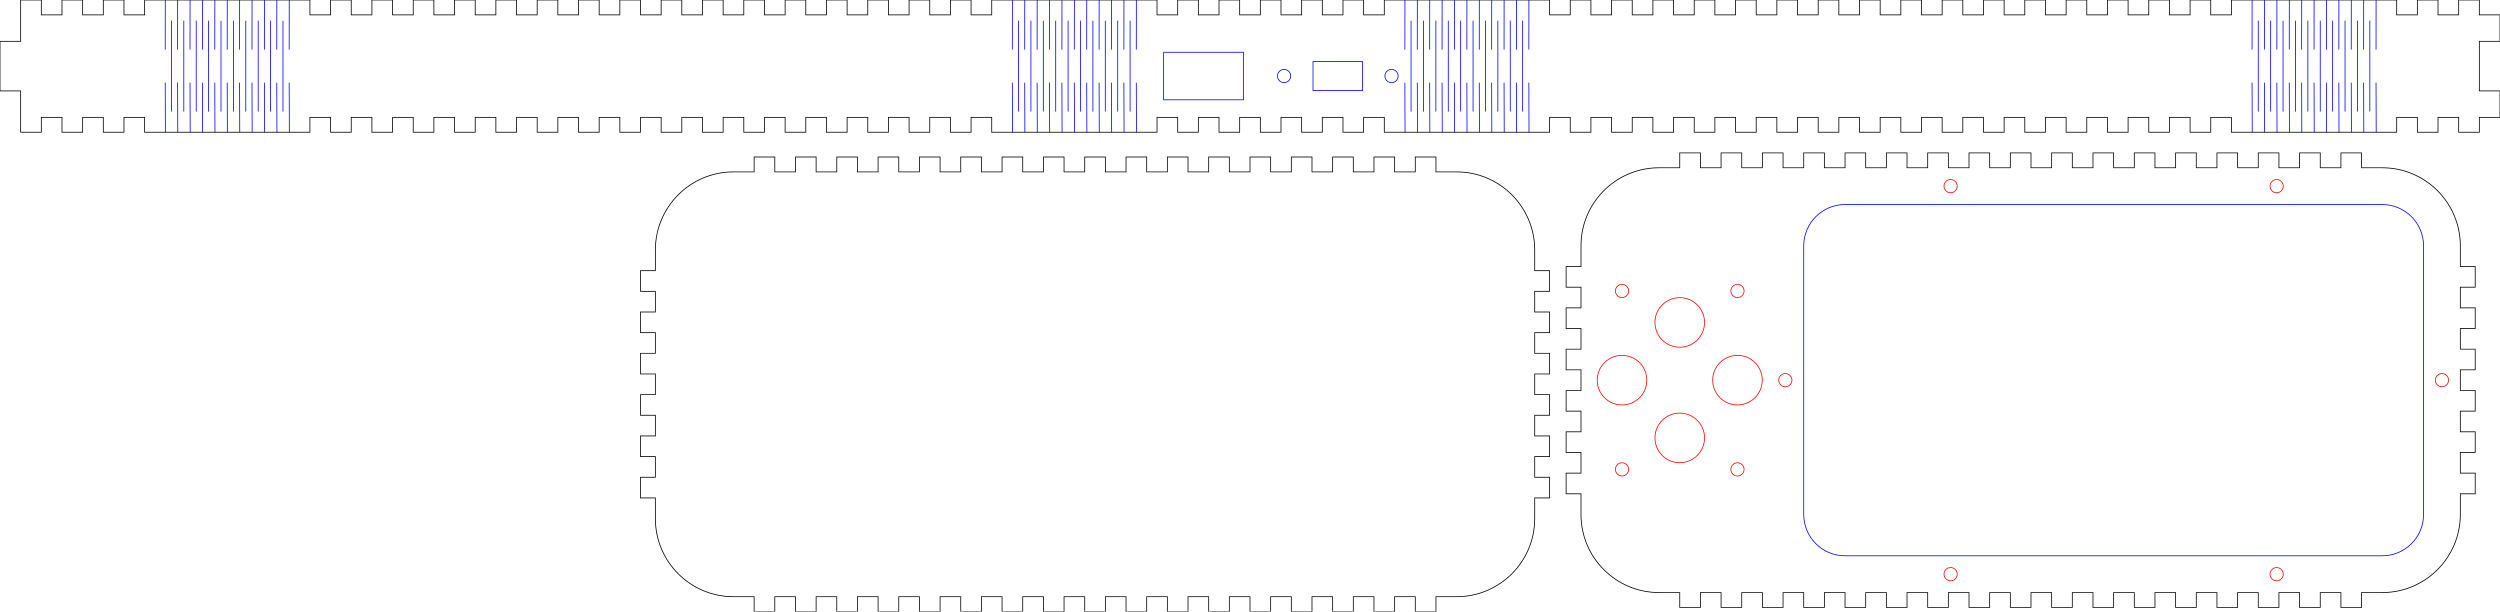 <?xml version="1.0" encoding="UTF-8"?>
<svg xmlns="http://www.w3.org/2000/svg" xmlns:xlink="http://www.w3.org/1999/xlink" width="605.000mm" height="148.000mm" viewBox="-605 -0 605 148">
    <circle transform="matrix(1,0,0,-1,-268.25,18.4)" style="stroke:#0000ff;stroke-width:0.05mm;fill:none" r="1.6" cx="0" cy="0"/>
    <circle transform="matrix(1,0,0,-1,-294.25,18.4)" style="stroke:#0000ff;stroke-width:0.05mm;fill:none" r="1.6" cx="0" cy="0"/>
    <path transform="matrix(0,-1,-1,-0,-319.911,372.435)" style="stroke:#000000;stroke-width:0.05mm;fill:none" d="M246.935,126.489C236.496,126.489,228.035,118.027,228.035,107.589L228.035,102.589L224.435,102.589L224.435,97.589L228.035,97.589L228.035,92.589L224.435,92.589L224.435,87.589L228.035,87.589L228.035,82.589L224.435,82.589L224.435,77.589L228.035,77.589L228.035,72.589L224.435,72.589L224.435,67.589L228.035,67.589L228.035,62.589L224.435,62.589L224.435,57.589L228.035,57.589L228.035,52.589L224.435,52.589L224.435,47.589L228.035,47.589L228.035,42.589L224.435,42.589L224.435,37.589L228.035,37.589L228.035,32.589L224.435,32.589L224.435,27.589L228.035,27.589L228.035,22.589L224.435,22.589L224.435,17.589L228.035,17.589L228.035,12.589L224.435,12.589L224.435,7.589L228.035,7.589L228.035,2.589L224.435,2.589L224.435,-2.411L228.035,-2.411L228.035,-7.411L224.435,-7.411L224.435,-12.411L228.035,-12.411L228.035,-17.411L224.435,-17.411L224.435,-22.411L228.035,-22.411L228.035,-27.411L224.435,-27.411L224.435,-32.411L228.035,-32.411L228.035,-37.411L224.435,-37.411L224.435,-42.411L228.035,-42.411L228.035,-47.411L224.435,-47.411L224.435,-52.411L228.035,-52.411L228.035,-57.411L224.435,-57.411L224.435,-62.411L228.035,-62.411L228.035,-67.411C228.035,-77.849,236.496,-86.311,246.935,-86.311L251.935,-86.311L251.935,-89.911L256.935,-89.911L256.935,-86.311L261.935,-86.311L261.935,-89.911L266.935,-89.911L266.935,-86.311L271.935,-86.311L271.935,-89.911L276.935,-89.911L276.935,-86.311L281.935,-86.311L281.935,-89.911L286.935,-89.911L286.935,-86.311L291.935,-86.311L291.935,-89.911L296.935,-89.911L296.935,-86.311L301.935,-86.311L301.935,-89.911L306.935,-89.911L306.935,-86.311L311.935,-86.311C322.373,-86.311,330.835,-77.849,330.835,-67.411L330.835,-62.411L334.435,-62.411L334.435,-57.411L330.835,-57.411L330.835,-52.411L334.435,-52.411L334.435,-47.411L330.835,-47.411L330.835,-42.411L334.435,-42.411L334.435,-37.411L330.835,-37.411L330.835,-32.411L334.435,-32.411L334.435,-27.411L330.835,-27.411L330.835,-22.411L334.435,-22.411L334.435,-17.411L330.835,-17.411L330.835,-12.411L334.435,-12.411L334.435,-7.411L330.835,-7.411L330.835,-2.411L334.435,-2.411L334.435,2.589L330.835,2.589L330.835,7.589L334.435,7.589L334.435,12.589L330.835,12.589L330.835,17.589L334.435,17.589L334.435,22.589L330.835,22.589L330.835,27.589L334.435,27.589L334.435,32.589L330.835,32.589L330.835,37.589L334.435,37.589L334.435,42.589L330.835,42.589L330.835,47.589L334.435,47.589L334.435,52.589L330.835,52.589L330.835,57.589L334.435,57.589L334.435,62.589L330.835,62.589L330.835,67.589L334.435,67.589L334.435,72.589L330.835,72.589L330.835,77.589L334.435,77.589L334.435,82.589L330.835,82.589L330.835,87.589L334.435,87.589L334.435,92.589L330.835,92.589L330.835,97.589L334.435,97.589L334.435,102.589L330.835,102.589L330.835,107.589C330.835,118.027,322.373,126.489,311.935,126.489L306.935,126.489L306.935,130.089L301.935,130.089L301.935,126.489L296.935,126.489L296.935,130.089L291.935,130.089L291.935,126.489L286.935,126.489L286.935,130.089L281.935,130.089L281.935,126.489L276.935,126.489L276.935,130.089L271.935,130.089L271.935,126.489L266.935,126.489L266.935,130.089L261.935,130.089L261.935,126.489L256.935,126.489L256.935,130.089L251.935,130.089L251.935,126.489L246.935,126.489z"/>
    <path transform="matrix(1,0,0,-1,-635.241,196.487)" style="stroke:#0000ff;stroke-width:0.05mm;fill:none" d="M331.141,172.337L311.841,172.337L311.841,183.837L331.141,183.837L331.141,172.337z"/>
    <path transform="matrix(1,0,0,-1,-635.241,196.487)" style="stroke:#000000;stroke-width:0.05mm;fill:none" d="M570.241,196.487L570.241,192.887L565.241,192.887L565.241,196.487L560.241,196.487L560.241,192.887L555.241,192.887L555.241,196.487L550.241,196.487L550.241,192.887L545.241,192.887L545.241,196.487L540.241,196.487L540.241,192.887L535.241,192.887L535.241,196.487L530.241,196.487L530.241,192.887L525.241,192.887L525.241,196.487L520.241,196.487L520.241,192.887L515.241,192.887L515.241,196.487L510.241,196.487L510.241,192.887L505.241,192.887L505.241,196.487L500.241,196.487L500.241,192.887L495.241,192.887L495.241,196.487L490.241,196.487L490.241,192.887L485.241,192.887L485.241,196.487L480.241,196.487L480.241,192.887L475.241,192.887L475.241,196.487L470.241,196.487L470.241,192.887L465.241,192.887L465.241,196.487L460.241,196.487L460.241,192.887L455.241,192.887L455.241,196.487L450.241,196.487L450.241,192.887L445.241,192.887L445.241,196.487L440.241,196.487L440.241,192.887L435.241,192.887L435.241,196.487L430.241,196.487L430.241,192.887L425.241,192.887L425.241,196.487L420.241,196.487L420.241,192.887L415.241,192.887L415.241,196.487L410.241,196.487L410.241,192.887L405.241,192.887L405.241,196.487L365.241,196.487L365.241,192.887L360.241,192.887L360.241,196.487L355.241,196.487L355.241,192.887L350.241,192.887L350.241,196.487L345.241,196.487L345.241,192.887L340.241,192.887L340.241,196.487L335.241,196.487L335.241,192.887L330.241,192.887L330.241,196.487L325.241,196.487L325.241,192.887L320.241,192.887L320.241,196.487L315.241,196.487L315.241,192.887L310.241,192.887L310.241,196.487L270.241,196.487L270.241,192.887L265.241,192.887L265.241,196.487L260.241,196.487L260.241,192.887L255.241,192.887L255.241,196.487L250.241,196.487L250.241,192.887L245.241,192.887L245.241,196.487L240.241,196.487L240.241,192.887L235.241,192.887L235.241,196.487L230.241,196.487L230.241,192.887L225.241,192.887L225.241,196.487L220.241,196.487L220.241,192.887L215.241,192.887L215.241,196.487L210.241,196.487L210.241,192.887L205.241,192.887L205.241,196.487L200.241,196.487L200.241,192.887L195.241,192.887L195.241,196.487L190.241,196.487L190.241,192.887L185.241,192.887L185.241,196.487L180.241,196.487L180.241,192.887L175.241,192.887L175.241,196.487L170.241,196.487L170.241,192.887L165.241,192.887L165.241,196.487L160.241,196.487L160.241,192.887L155.241,192.887L155.241,196.487L150.241,196.487L150.241,192.887L145.241,192.887L145.241,196.487L140.241,196.487L140.241,192.887L135.241,192.887L135.241,196.487L130.241,196.487L130.241,192.887L125.241,192.887L125.241,196.487L120.241,196.487L120.241,192.887L115.241,192.887L115.241,196.487L110.241,196.487L110.241,192.887L105.241,192.887L105.241,196.487L65.241,196.487L65.241,192.887L60.241,192.887L60.241,196.487L55.241,196.487L55.241,192.887L50.241,192.887L50.241,196.487L45.241,196.487L45.241,192.887L40.241,192.887L40.241,196.487L35.241,196.487L35.241,186.487L30.241,186.487L30.241,174.487L35.241,174.487L35.241,164.487L40.241,164.487L40.241,168.087L45.241,168.087L45.241,164.487L50.241,164.487L50.241,168.087L55.241,168.087L55.241,164.487L60.241,164.487L60.241,168.087L65.241,168.087L65.241,164.487L105.241,164.487L105.241,168.087L110.241,168.087L110.241,164.487L115.241,164.487L115.241,168.087L120.241,168.087L120.241,164.487L125.241,164.487L125.241,168.087L130.241,168.087L130.241,164.487L135.241,164.487L135.241,168.087L140.241,168.087L140.241,164.487L145.241,164.487L145.241,168.087L150.241,168.087L150.241,164.487L155.241,164.487L155.241,168.087L160.241,168.087L160.241,164.487L165.241,164.487L165.241,168.087L170.241,168.087L170.241,164.487L175.241,164.487L175.241,168.087L180.241,168.087L180.241,164.487L185.241,164.487L185.241,168.087L190.241,168.087L190.241,164.487L195.241,164.487L195.241,168.087L200.241,168.087L200.241,164.487L205.241,164.487L205.241,168.087L210.241,168.087L210.241,164.487L215.241,164.487L215.241,168.087L220.241,168.087L220.241,164.487L225.241,164.487L225.241,168.087L230.241,168.087L230.241,164.487L235.241,164.487L235.241,168.087L240.241,168.087L240.241,164.487L245.241,164.487L245.241,168.087L250.241,168.087L250.241,164.487L255.241,164.487L255.241,168.087L260.241,168.087L260.241,164.487L265.241,164.487L265.241,168.087L270.241,168.087L270.241,164.487L310.241,164.487L310.241,168.087L315.241,168.087L315.241,164.487L320.241,164.487L320.241,168.087L325.241,168.087L325.241,164.487L330.241,164.487L330.241,168.087L335.241,168.087L335.241,164.487L340.241,164.487L340.241,168.087L345.241,168.087L345.241,164.487L350.241,164.487L350.241,168.087L355.241,168.087L355.241,164.487L360.241,164.487L360.241,168.087L365.241,168.087L365.241,164.487L405.241,164.487L405.241,168.087L410.241,168.087L410.241,164.487L415.241,164.487L415.241,168.087L420.241,168.087L420.241,164.487L425.241,164.487L425.241,168.087L430.241,168.087L430.241,164.487L435.241,164.487L435.241,168.087L440.241,168.087L440.241,164.487L445.241,164.487L445.241,168.087L450.241,168.087L450.241,164.487L455.241,164.487L455.241,168.087L460.241,168.087L460.241,164.487L465.241,164.487L465.241,168.087L470.241,168.087L470.241,164.487L475.241,164.487L475.241,168.087L480.241,168.087L480.241,164.487L485.241,164.487L485.241,168.087L490.241,168.087L490.241,164.487L495.241,164.487L495.241,168.087L500.241,168.087L500.241,164.487L505.241,164.487L505.241,168.087L510.241,168.087L510.241,164.487L515.241,164.487L515.241,168.087L520.241,168.087L520.241,164.487L525.241,164.487L525.241,168.087L530.241,168.087L530.241,164.487L535.241,164.487L535.241,168.087L540.241,168.087L540.241,164.487L545.241,164.487L545.241,168.087L550.241,168.087L550.241,164.487L555.241,164.487L555.241,168.087L560.241,168.087L560.241,164.487L565.241,164.487L565.241,168.087L570.241,168.087L570.241,164.487L610.241,164.487L610.241,168.087L615.241,168.087L615.241,164.487L620.241,164.487L620.241,168.087L625.241,168.087L625.241,164.487L630.241,164.487L630.241,168.087L635.241,168.087L635.241,174.487L630.241,174.487L630.241,186.487L635.241,186.487L635.241,192.887L630.241,192.887L630.241,196.487L625.241,196.487L625.241,192.887L620.241,192.887L620.241,196.487L615.241,196.487L615.241,192.887L610.241,192.887L610.241,196.487L570.241,196.487z"/>
    <path transform="matrix(1,0,0,-1,-635.241,196.487)" style="stroke:#0000ff;stroke-width:0.05mm;fill:none" d="M359.991,181.587L359.991,174.587L347.991,174.587L347.991,181.587L359.991,181.587z"/>
    <path transform="matrix(0,0,0,0,-38.987,0)" style="stroke:#0000ff;stroke-width:0.05mm;fill:none" d="M59.987,0L60,35"/>
    <path transform="matrix(-1,0,0,1,3,0)" style="stroke:#0000ff;stroke-width:0.05mm;fill:none" d="M59.987,0L60,12"/>
    <path transform="matrix(-1,0,0,1,21,0)" style="stroke:#0000ff;stroke-width:0.05mm;fill:none" d="M59.987,0L60,12"/>
    <path transform="matrix(-1,0,0,1,30,0)" style="stroke:#0000ff;stroke-width:0.05mm;fill:none" d="M59.987,0L60,12"/>
    <path transform="matrix(-1,0,0,1,9,0)" style="stroke:#0000ff;stroke-width:0.05mm;fill:none" d="M59.987,0L60,12"/>
    <path transform="matrix(0,0,0,0,-53.987,0)" style="stroke:#0000ff;stroke-width:0.05mm;fill:none" d="M59.987,0L60,35"/>
    <path transform="matrix(0,0,0,0,-35.987,0)" style="stroke:#0000ff;stroke-width:0.05mm;fill:none" d="M59.987,0L60,35"/>
    <path transform="matrix(-1,0,0,1,26.5,0)" style="stroke:#0000ff;stroke-width:0.05mm;fill:none" d="M58,5L58,27"/>
    <path transform="matrix(-1,0,0,1,15,0)" style="stroke:#0000ff;stroke-width:0.05mm;fill:none" d="M59.961,32L60,20"/>
    <path transform="matrix(0,0,0,0,-56.987,0)" style="stroke:#0000ff;stroke-width:0.05mm;fill:none" d="M59.987,0L60,35"/>
    <path transform="matrix(-1,0,0,1,0,0)" style="stroke:#0000ff;stroke-width:0.05mm;fill:none" d="M59.987,0L60,12"/>
    <path transform="matrix(-1,0,0,1,12,0)" style="stroke:#0000ff;stroke-width:0.05mm;fill:none" d="M59.961,32L60,20"/>
    <path transform="matrix(-1,0,0,1,11.5,0)" style="stroke:#0000ff;stroke-width:0.05mm;fill:none" d="M58,5L58,27"/>
    <path transform="matrix(-1,0,0,1,24,0)" style="stroke:#0000ff;stroke-width:0.05mm;fill:none" d="M59.987,0L60,12"/>
    <path transform="matrix(-1,0,0,1,18,0)" style="stroke:#0000ff;stroke-width:0.05mm;fill:none" d="M59.961,32L60,20"/>
    <path transform="matrix(-1,0,0,1,6,0)" style="stroke:#0000ff;stroke-width:0.05mm;fill:none" d="M59.961,32L60,20"/>
    <path transform="matrix(-1,0,0,1,9,0)" style="stroke:#0000ff;stroke-width:0.05mm;fill:none" d="M59.961,32L60,20"/>
    <path transform="matrix(-1,0,0,1,15,0)" style="stroke:#0000ff;stroke-width:0.05mm;fill:none" d="M59.987,0L60,12"/>
    <path transform="matrix(-1,0,0,1,0,0)" style="stroke:#0000ff;stroke-width:0.05mm;fill:none" d="M59.961,32L60,20"/>
    <path transform="matrix(-1,0,0,1,-0.5,0)" style="stroke:#0000ff;stroke-width:0.05mm;fill:none" d="M58,5L58,27"/>
    <path transform="matrix(-1,0,0,1,27,0)" style="stroke:#0000ff;stroke-width:0.05mm;fill:none" d="M59.961,32L60,20"/>
    <path transform="matrix(0,0,0,0,-50.987,0)" style="stroke:#0000ff;stroke-width:0.05mm;fill:none" d="M59.987,0L60,35"/>
    <path transform="matrix(-1,0,0,1,5.5,0)" style="stroke:#0000ff;stroke-width:0.05mm;fill:none" d="M58,5L58,27"/>
    <path transform="matrix(-1,0,0,1,2.5,0)" style="stroke:#0000ff;stroke-width:0.05mm;fill:none" d="M58,5L58,27"/>
    <path transform="matrix(0,0,0,0,-32.987,0)" style="stroke:#0000ff;stroke-width:0.05mm;fill:none" d="M59.987,0L60,35"/>
    <path transform="matrix(0,0,0,0,-44.987,0)" style="stroke:#0000ff;stroke-width:0.05mm;fill:none" d="M59.987,0L60,35"/>
    <path transform="matrix(-1,0,0,1,20.5,0)" style="stroke:#0000ff;stroke-width:0.05mm;fill:none" d="M58,5L58,27"/>
    <path transform="matrix(-1,0,0,1,21,0)" style="stroke:#0000ff;stroke-width:0.05mm;fill:none" d="M59.961,32L60,20"/>
    <path transform="matrix(-1,0,0,1,12,0)" style="stroke:#0000ff;stroke-width:0.05mm;fill:none" d="M59.987,0L60,12"/>
    <path transform="matrix(-1,0,0,1,23.5,0)" style="stroke:#0000ff;stroke-width:0.05mm;fill:none" d="M58,5L58,27"/>
    <path transform="matrix(-1,0,0,1,27,0)" style="stroke:#0000ff;stroke-width:0.05mm;fill:none" d="M59.987,0L60,12"/>
    <path transform="matrix(-1,0,0,1,17.5,0)" style="stroke:#0000ff;stroke-width:0.05mm;fill:none" d="M58,5L58,27"/>
    <path transform="matrix(-1,0,0,1,3,0)" style="stroke:#0000ff;stroke-width:0.05mm;fill:none" d="M59.961,32L60,20"/>
    <path transform="matrix(-1,0,0,1,18,0)" style="stroke:#0000ff;stroke-width:0.05mm;fill:none" d="M59.987,0L60,12"/>
    <path transform="matrix(0,0,0,0,-41.987,0)" style="stroke:#0000ff;stroke-width:0.05mm;fill:none" d="M59.987,0L60,35"/>
    <path transform="matrix(0,0,0,0,-47.987,0)" style="stroke:#0000ff;stroke-width:0.05mm;fill:none" d="M59.987,0L60,35"/>
    <path transform="matrix(-1,0,0,1,6,0)" style="stroke:#0000ff;stroke-width:0.05mm;fill:none" d="M59.987,0L60,12"/>
    <path transform="matrix(-1,0,0,1,24,0)" style="stroke:#0000ff;stroke-width:0.05mm;fill:none" d="M59.961,32L60,20"/>
    <path transform="matrix(0,0,0,0,-29.987,0)" style="stroke:#0000ff;stroke-width:0.05mm;fill:none" d="M59.987,0L60,35"/>
    <path transform="matrix(-1,0,0,1,8.5,0)" style="stroke:#0000ff;stroke-width:0.05mm;fill:none" d="M58,5L58,27"/>
    <path transform="matrix(-1,0,0,1,30,0)" style="stroke:#0000ff;stroke-width:0.05mm;fill:none" d="M59.961,32L60,20"/>
    <path transform="matrix(0,0,0,0,-59.987,0)" style="stroke:#0000ff;stroke-width:0.05mm;fill:none" d="M59.987,0L60,35"/>
    <path transform="matrix(-1,0,0,1,14.5,0)" style="stroke:#0000ff;stroke-width:0.05mm;fill:none" d="M58,5L58,27"/>
    <path transform="matrix(0,0,0,0,-244.006,0)" style="stroke:#0000ff;stroke-width:0.05mm;fill:none" d="M59.987,0L60,35"/>
    <path transform="matrix(-1,0,0,1,-202.019,0)" style="stroke:#0000ff;stroke-width:0.05mm;fill:none" d="M59.987,0L60,12"/>
    <path transform="matrix(-1,0,0,1,-184.019,0)" style="stroke:#0000ff;stroke-width:0.05mm;fill:none" d="M59.987,0L60,12"/>
    <path transform="matrix(-1,0,0,1,-175.019,0)" style="stroke:#0000ff;stroke-width:0.05mm;fill:none" d="M59.987,0L60,12"/>
    <path transform="matrix(-1,0,0,1,-196.019,0)" style="stroke:#0000ff;stroke-width:0.05mm;fill:none" d="M59.987,0L60,12"/>
    <path transform="matrix(0,0,0,0,-259.006,0)" style="stroke:#0000ff;stroke-width:0.05mm;fill:none" d="M59.987,0L60,35"/>
    <path transform="matrix(0,0,0,0,-241.006,0)" style="stroke:#0000ff;stroke-width:0.05mm;fill:none" d="M59.987,0L60,35"/>
    <path transform="matrix(-1,0,0,1,-178.519,0)" style="stroke:#0000ff;stroke-width:0.05mm;fill:none" d="M58,5L58,27"/>
    <path transform="matrix(-1,0,0,1,-190.019,0)" style="stroke:#0000ff;stroke-width:0.05mm;fill:none" d="M59.961,32L60,20"/>
    <path transform="matrix(0,0,0,0,-262.006,0)" style="stroke:#0000ff;stroke-width:0.05mm;fill:none" d="M59.987,0L60,35"/>
    <path transform="matrix(-1,0,0,1,-205.019,0)" style="stroke:#0000ff;stroke-width:0.05mm;fill:none" d="M59.987,0L60,12"/>
    <path transform="matrix(-1,0,0,1,-193.019,0)" style="stroke:#0000ff;stroke-width:0.05mm;fill:none" d="M59.961,32L60,20"/>
    <path transform="matrix(-1,0,0,1,-193.519,0)" style="stroke:#0000ff;stroke-width:0.05mm;fill:none" d="M58,5L58,27"/>
    <path transform="matrix(-1,0,0,1,-181.019,0)" style="stroke:#0000ff;stroke-width:0.05mm;fill:none" d="M59.987,0L60,12"/>
    <path transform="matrix(-1,0,0,1,-187.019,0)" style="stroke:#0000ff;stroke-width:0.05mm;fill:none" d="M59.961,32L60,20"/>
    <path transform="matrix(-1,0,0,1,-199.019,0)" style="stroke:#0000ff;stroke-width:0.05mm;fill:none" d="M59.961,32L60,20"/>
    <path transform="matrix(-1,0,0,1,-196.019,0)" style="stroke:#0000ff;stroke-width:0.05mm;fill:none" d="M59.961,32L60,20"/>
    <path transform="matrix(-1,0,0,1,-190.019,0)" style="stroke:#0000ff;stroke-width:0.05mm;fill:none" d="M59.987,0L60,12"/>
    <path transform="matrix(-1,0,0,1,-205.019,0)" style="stroke:#0000ff;stroke-width:0.05mm;fill:none" d="M59.961,32L60,20"/>
    <path transform="matrix(-1,0,0,1,-205.519,0)" style="stroke:#0000ff;stroke-width:0.05mm;fill:none" d="M58,5L58,27"/>
    <path transform="matrix(-1,0,0,1,-178.019,0)" style="stroke:#0000ff;stroke-width:0.05mm;fill:none" d="M59.961,32L60,20"/>
    <path transform="matrix(0,0,0,0,-256.006,0)" style="stroke:#0000ff;stroke-width:0.05mm;fill:none" d="M59.987,0L60,35"/>
    <path transform="matrix(-1,0,0,1,-199.519,0)" style="stroke:#0000ff;stroke-width:0.05mm;fill:none" d="M58,5L58,27"/>
    <path transform="matrix(-1,0,0,1,-202.519,0)" style="stroke:#0000ff;stroke-width:0.05mm;fill:none" d="M58,5L58,27"/>
    <path transform="matrix(0,0,0,0,-238.006,0)" style="stroke:#0000ff;stroke-width:0.05mm;fill:none" d="M59.987,0L60,35"/>
    <path transform="matrix(0,0,0,0,-250.006,0)" style="stroke:#0000ff;stroke-width:0.05mm;fill:none" d="M59.987,0L60,35"/>
    <path transform="matrix(-1,0,0,1,-184.519,0)" style="stroke:#0000ff;stroke-width:0.05mm;fill:none" d="M58,5L58,27"/>
    <path transform="matrix(-1,0,0,1,-184.019,0)" style="stroke:#0000ff;stroke-width:0.05mm;fill:none" d="M59.961,32L60,20"/>
    <path transform="matrix(-1,0,0,1,-193.019,0)" style="stroke:#0000ff;stroke-width:0.05mm;fill:none" d="M59.987,0L60,12"/>
    <path transform="matrix(-1,0,0,1,-181.519,0)" style="stroke:#0000ff;stroke-width:0.05mm;fill:none" d="M58,5L58,27"/>
    <path transform="matrix(-1,0,0,1,-178.019,0)" style="stroke:#0000ff;stroke-width:0.05mm;fill:none" d="M59.987,0L60,12"/>
    <path transform="matrix(-1,0,0,1,-187.519,0)" style="stroke:#0000ff;stroke-width:0.05mm;fill:none" d="M58,5L58,27"/>
    <path transform="matrix(-1,0,0,1,-202.019,0)" style="stroke:#0000ff;stroke-width:0.05mm;fill:none" d="M59.961,32L60,20"/>
    <path transform="matrix(-1,0,0,1,-187.019,0)" style="stroke:#0000ff;stroke-width:0.05mm;fill:none" d="M59.987,0L60,12"/>
    <path transform="matrix(0,0,0,0,-247.006,0)" style="stroke:#0000ff;stroke-width:0.05mm;fill:none" d="M59.987,0L60,35"/>
    <path transform="matrix(0,0,0,0,-253.006,0)" style="stroke:#0000ff;stroke-width:0.05mm;fill:none" d="M59.987,0L60,35"/>
    <path transform="matrix(-1,0,0,1,-199.019,0)" style="stroke:#0000ff;stroke-width:0.05mm;fill:none" d="M59.987,0L60,12"/>
    <path transform="matrix(-1,0,0,1,-181.019,0)" style="stroke:#0000ff;stroke-width:0.05mm;fill:none" d="M59.961,32L60,20"/>
    <path transform="matrix(0,0,0,0,-235.006,0)" style="stroke:#0000ff;stroke-width:0.05mm;fill:none" d="M59.987,0L60,35"/>
    <path transform="matrix(-1,0,0,1,-196.519,0)" style="stroke:#0000ff;stroke-width:0.05mm;fill:none" d="M58,5L58,27"/>
    <path transform="matrix(-1,0,0,1,-175.019,0)" style="stroke:#0000ff;stroke-width:0.05mm;fill:none" d="M59.961,32L60,20"/>
    <path transform="matrix(0,0,0,0,-265.006,0)" style="stroke:#0000ff;stroke-width:0.05mm;fill:none" d="M59.987,0L60,35"/>
    <path transform="matrix(-1,0,0,1,-190.519,0)" style="stroke:#0000ff;stroke-width:0.05mm;fill:none" d="M58,5L58,27"/>
    <path transform="matrix(0,0,0,0,-339.006,0)" style="stroke:#0000ff;stroke-width:0.05mm;fill:none" d="M59.987,0L60,35"/>
    <path transform="matrix(-1,0,0,1,-297.019,0)" style="stroke:#0000ff;stroke-width:0.05mm;fill:none" d="M59.987,0L60,12"/>
    <path transform="matrix(-1,0,0,1,-279.019,0)" style="stroke:#0000ff;stroke-width:0.05mm;fill:none" d="M59.987,0L60,12"/>
    <path transform="matrix(-1,0,0,1,-270.019,0)" style="stroke:#0000ff;stroke-width:0.05mm;fill:none" d="M59.987,0L60,12"/>
    <path transform="matrix(-1,0,0,1,-291.019,0)" style="stroke:#0000ff;stroke-width:0.05mm;fill:none" d="M59.987,0L60,12"/>
    <path transform="matrix(0,0,0,0,-354.006,0)" style="stroke:#0000ff;stroke-width:0.05mm;fill:none" d="M59.987,0L60,35"/>
    <path transform="matrix(0,0,0,0,-336.006,0)" style="stroke:#0000ff;stroke-width:0.05mm;fill:none" d="M59.987,0L60,35"/>
    <path transform="matrix(-1,0,0,1,-273.519,0)" style="stroke:#0000ff;stroke-width:0.05mm;fill:none" d="M58,5L58,27"/>
    <path transform="matrix(-1,0,0,1,-285.019,0)" style="stroke:#0000ff;stroke-width:0.05mm;fill:none" d="M59.961,32L60,20"/>
    <path transform="matrix(0,0,0,0,-357.006,0)" style="stroke:#0000ff;stroke-width:0.05mm;fill:none" d="M59.987,0L60,35"/>
    <path transform="matrix(-1,0,0,1,-300.019,0)" style="stroke:#0000ff;stroke-width:0.05mm;fill:none" d="M59.987,0L60,12"/>
    <path transform="matrix(-1,0,0,1,-288.019,0)" style="stroke:#0000ff;stroke-width:0.05mm;fill:none" d="M59.961,32L60,20"/>
    <path transform="matrix(-1,0,0,1,-288.519,0)" style="stroke:#0000ff;stroke-width:0.05mm;fill:none" d="M58,5L58,27"/>
    <path transform="matrix(-1,0,0,1,-276.019,0)" style="stroke:#0000ff;stroke-width:0.05mm;fill:none" d="M59.987,0L60,12"/>
    <path transform="matrix(-1,0,0,1,-282.019,0)" style="stroke:#0000ff;stroke-width:0.05mm;fill:none" d="M59.961,32L60,20"/>
    <path transform="matrix(-1,0,0,1,-294.019,0)" style="stroke:#0000ff;stroke-width:0.05mm;fill:none" d="M59.961,32L60,20"/>
    <path transform="matrix(-1,0,0,1,-291.019,0)" style="stroke:#0000ff;stroke-width:0.05mm;fill:none" d="M59.961,32L60,20"/>
    <path transform="matrix(-1,0,0,1,-285.019,0)" style="stroke:#0000ff;stroke-width:0.05mm;fill:none" d="M59.987,0L60,12"/>
    <path transform="matrix(-1,0,0,1,-300.019,0)" style="stroke:#0000ff;stroke-width:0.05mm;fill:none" d="M59.961,32L60,20"/>
    <path transform="matrix(-1,0,0,1,-300.519,0)" style="stroke:#0000ff;stroke-width:0.05mm;fill:none" d="M58,5L58,27"/>
    <path transform="matrix(-1,0,0,1,-273.019,0)" style="stroke:#0000ff;stroke-width:0.05mm;fill:none" d="M59.961,32L60,20"/>
    <path transform="matrix(0,0,0,0,-351.006,0)" style="stroke:#0000ff;stroke-width:0.05mm;fill:none" d="M59.987,0L60,35"/>
    <path transform="matrix(-1,0,0,1,-294.519,0)" style="stroke:#0000ff;stroke-width:0.05mm;fill:none" d="M58,5L58,27"/>
    <path transform="matrix(-1,0,0,1,-297.519,0)" style="stroke:#0000ff;stroke-width:0.05mm;fill:none" d="M58,5L58,27"/>
    <path transform="matrix(0,0,0,0,-333.006,0)" style="stroke:#0000ff;stroke-width:0.05mm;fill:none" d="M59.987,0L60,35"/>
    <path transform="matrix(0,0,0,0,-345.006,0)" style="stroke:#0000ff;stroke-width:0.05mm;fill:none" d="M59.987,0L60,35"/>
    <path transform="matrix(-1,0,0,1,-279.519,0)" style="stroke:#0000ff;stroke-width:0.05mm;fill:none" d="M58,5L58,27"/>
    <path transform="matrix(-1,0,0,1,-279.019,0)" style="stroke:#0000ff;stroke-width:0.05mm;fill:none" d="M59.961,32L60,20"/>
    <path transform="matrix(-1,0,0,1,-288.019,0)" style="stroke:#0000ff;stroke-width:0.05mm;fill:none" d="M59.987,0L60,12"/>
    <path transform="matrix(-1,0,0,1,-276.519,0)" style="stroke:#0000ff;stroke-width:0.05mm;fill:none" d="M58,5L58,27"/>
    <path transform="matrix(-1,0,0,1,-273.019,0)" style="stroke:#0000ff;stroke-width:0.05mm;fill:none" d="M59.987,0L60,12"/>
    <path transform="matrix(-1,0,0,1,-282.519,0)" style="stroke:#0000ff;stroke-width:0.05mm;fill:none" d="M58,5L58,27"/>
    <path transform="matrix(-1,0,0,1,-297.019,0)" style="stroke:#0000ff;stroke-width:0.05mm;fill:none" d="M59.961,32L60,20"/>
    <path transform="matrix(-1,0,0,1,-282.019,0)" style="stroke:#0000ff;stroke-width:0.05mm;fill:none" d="M59.987,0L60,12"/>
    <path transform="matrix(0,0,0,0,-342.006,0)" style="stroke:#0000ff;stroke-width:0.05mm;fill:none" d="M59.987,0L60,35"/>
    <path transform="matrix(0,0,0,0,-348.006,0)" style="stroke:#0000ff;stroke-width:0.05mm;fill:none" d="M59.987,0L60,35"/>
    <path transform="matrix(-1,0,0,1,-294.019,0)" style="stroke:#0000ff;stroke-width:0.05mm;fill:none" d="M59.987,0L60,12"/>
    <path transform="matrix(-1,0,0,1,-276.019,0)" style="stroke:#0000ff;stroke-width:0.05mm;fill:none" d="M59.961,32L60,20"/>
    <path transform="matrix(0,0,0,0,-330.006,0)" style="stroke:#0000ff;stroke-width:0.05mm;fill:none" d="M59.987,0L60,35"/>
    <path transform="matrix(-1,0,0,1,-291.519,0)" style="stroke:#0000ff;stroke-width:0.05mm;fill:none" d="M58,5L58,27"/>
    <path transform="matrix(-1,0,0,1,-270.019,0)" style="stroke:#0000ff;stroke-width:0.05mm;fill:none" d="M59.961,32L60,20"/>
    <path transform="matrix(0,0,0,0,-360.006,0)" style="stroke:#0000ff;stroke-width:0.05mm;fill:none" d="M59.987,0L60,35"/>
    <path transform="matrix(-1,0,0,1,-285.519,0)" style="stroke:#0000ff;stroke-width:0.05mm;fill:none" d="M58,5L58,27"/>
    <path transform="matrix(0,0,0,0,-544.006,0)" style="stroke:#0000ff;stroke-width:0.05mm;fill:none" d="M59.987,0L60,35"/>
    <path transform="matrix(-1,0,0,1,-502.019,0)" style="stroke:#0000ff;stroke-width:0.05mm;fill:none" d="M59.987,0L60,12"/>
    <path transform="matrix(-1,0,0,1,-484.019,0)" style="stroke:#0000ff;stroke-width:0.05mm;fill:none" d="M59.987,0L60,12"/>
    <path transform="matrix(-1,0,0,1,-475.019,0)" style="stroke:#0000ff;stroke-width:0.05mm;fill:none" d="M59.987,0L60,12"/>
    <path transform="matrix(-1,0,0,1,-496.019,0)" style="stroke:#0000ff;stroke-width:0.05mm;fill:none" d="M59.987,0L60,12"/>
    <path transform="matrix(0,0,0,0,-559.006,0)" style="stroke:#0000ff;stroke-width:0.05mm;fill:none" d="M59.987,0L60,35"/>
    <path transform="matrix(0,0,0,0,-541.006,0)" style="stroke:#0000ff;stroke-width:0.05mm;fill:none" d="M59.987,0L60,35"/>
    <path transform="matrix(-1,0,0,1,-478.519,0)" style="stroke:#0000ff;stroke-width:0.05mm;fill:none" d="M58,5L58,27"/>
    <path transform="matrix(-1,0,0,1,-490.019,0)" style="stroke:#0000ff;stroke-width:0.05mm;fill:none" d="M59.961,32L60,20"/>
    <path transform="matrix(0,0,0,0,-562.006,0)" style="stroke:#0000ff;stroke-width:0.05mm;fill:none" d="M59.987,0L60,35"/>
    <path transform="matrix(-1,0,0,1,-505.019,0)" style="stroke:#0000ff;stroke-width:0.05mm;fill:none" d="M59.987,0L60,12"/>
    <path transform="matrix(-1,0,0,1,-493.019,0)" style="stroke:#0000ff;stroke-width:0.05mm;fill:none" d="M59.961,32L60,20"/>
    <path transform="matrix(-1,0,0,1,-493.519,0)" style="stroke:#0000ff;stroke-width:0.05mm;fill:none" d="M58,5L58,27"/>
    <path transform="matrix(-1,0,0,1,-481.019,0)" style="stroke:#0000ff;stroke-width:0.05mm;fill:none" d="M59.987,0L60,12"/>
    <path transform="matrix(-1,0,0,1,-487.019,0)" style="stroke:#0000ff;stroke-width:0.05mm;fill:none" d="M59.961,32L60,20"/>
    <path transform="matrix(-1,0,0,1,-499.019,0)" style="stroke:#0000ff;stroke-width:0.05mm;fill:none" d="M59.961,32L60,20"/>
    <path transform="matrix(-1,0,0,1,-496.019,0)" style="stroke:#0000ff;stroke-width:0.05mm;fill:none" d="M59.961,32L60,20"/>
    <path transform="matrix(-1,0,0,1,-490.019,0)" style="stroke:#0000ff;stroke-width:0.05mm;fill:none" d="M59.987,0L60,12"/>
    <path transform="matrix(-1,0,0,1,-505.019,0)" style="stroke:#0000ff;stroke-width:0.05mm;fill:none" d="M59.961,32L60,20"/>
    <path transform="matrix(-1,0,0,1,-505.519,0)" style="stroke:#0000ff;stroke-width:0.05mm;fill:none" d="M58,5L58,27"/>
    <path transform="matrix(-1,0,0,1,-478.019,0)" style="stroke:#0000ff;stroke-width:0.05mm;fill:none" d="M59.961,32L60,20"/>
    <path transform="matrix(0,0,0,0,-556.006,0)" style="stroke:#0000ff;stroke-width:0.05mm;fill:none" d="M59.987,0L60,35"/>
    <path transform="matrix(-1,0,0,1,-499.519,0)" style="stroke:#0000ff;stroke-width:0.05mm;fill:none" d="M58,5L58,27"/>
    <path transform="matrix(-1,0,0,1,-502.519,0)" style="stroke:#0000ff;stroke-width:0.05mm;fill:none" d="M58,5L58,27"/>
    <path transform="matrix(0,0,0,0,-538.006,0)" style="stroke:#0000ff;stroke-width:0.05mm;fill:none" d="M59.987,0L60,35"/>
    <path transform="matrix(0,0,0,0,-550.006,0)" style="stroke:#0000ff;stroke-width:0.05mm;fill:none" d="M59.987,0L60,35"/>
    <path transform="matrix(-1,0,0,1,-484.519,0)" style="stroke:#0000ff;stroke-width:0.05mm;fill:none" d="M58,5L58,27"/>
    <path transform="matrix(-1,0,0,1,-484.019,0)" style="stroke:#0000ff;stroke-width:0.05mm;fill:none" d="M59.961,32L60,20"/>
    <path transform="matrix(-1,0,0,1,-493.019,0)" style="stroke:#0000ff;stroke-width:0.05mm;fill:none" d="M59.987,0L60,12"/>
    <path transform="matrix(-1,0,0,1,-481.519,0)" style="stroke:#0000ff;stroke-width:0.05mm;fill:none" d="M58,5L58,27"/>
    <path transform="matrix(-1,0,0,1,-478.019,0)" style="stroke:#0000ff;stroke-width:0.05mm;fill:none" d="M59.987,0L60,12"/>
    <path transform="matrix(-1,0,0,1,-487.519,0)" style="stroke:#0000ff;stroke-width:0.05mm;fill:none" d="M58,5L58,27"/>
    <path transform="matrix(-1,0,0,1,-502.019,0)" style="stroke:#0000ff;stroke-width:0.05mm;fill:none" d="M59.961,32L60,20"/>
    <path transform="matrix(-1,0,0,1,-487.019,0)" style="stroke:#0000ff;stroke-width:0.05mm;fill:none" d="M59.987,0L60,12"/>
    <path transform="matrix(0,0,0,0,-547.006,0)" style="stroke:#0000ff;stroke-width:0.05mm;fill:none" d="M59.987,0L60,35"/>
    <path transform="matrix(0,0,0,0,-553.006,0)" style="stroke:#0000ff;stroke-width:0.05mm;fill:none" d="M59.987,0L60,35"/>
    <path transform="matrix(-1,0,0,1,-499.019,0)" style="stroke:#0000ff;stroke-width:0.05mm;fill:none" d="M59.987,0L60,12"/>
    <path transform="matrix(-1,0,0,1,-481.019,0)" style="stroke:#0000ff;stroke-width:0.05mm;fill:none" d="M59.961,32L60,20"/>
    <path transform="matrix(0,0,0,0,-535.006,0)" style="stroke:#0000ff;stroke-width:0.05mm;fill:none" d="M59.987,0L60,35"/>
    <path transform="matrix(-1,0,0,1,-496.519,0)" style="stroke:#0000ff;stroke-width:0.05mm;fill:none" d="M58,5L58,27"/>
    <path transform="matrix(-1,0,0,1,-475.019,0)" style="stroke:#0000ff;stroke-width:0.05mm;fill:none" d="M59.961,32L60,20"/>
    <path transform="matrix(0,0,0,0,-565.006,0)" style="stroke:#0000ff;stroke-width:0.05mm;fill:none" d="M59.987,0L60,35"/>
    <path transform="matrix(-1,0,0,1,-490.519,0)" style="stroke:#0000ff;stroke-width:0.05mm;fill:none" d="M58,5L58,27"/>
    <circle transform="matrix(-0,1,1,0,-132.95,45.05)" style="stroke:#ff0000;stroke-width:0.05mm;fill:none" r="1.6" cx="0" cy="0"/>
    <circle transform="matrix(-0,1,1,0,-184.53,113.59)" style="stroke:#ff0000;stroke-width:0.05mm;fill:none" r="1.6" cx="0" cy="0"/>
    <circle transform="matrix(-0,1,1,0,-172.95,92)" style="stroke:#ff0000;stroke-width:0.05mm;fill:none" r="1.6" cx="0" cy="0"/>
    <circle transform="matrix(-0,1,1,0,-198.5,78.03)" style="stroke:#ff0000;stroke-width:0.05mm;fill:none" r="6" cx="0" cy="0"/>
    <circle transform="matrix(-0,1,1,0,-184.53,70.41)" style="stroke:#ff0000;stroke-width:0.05mm;fill:none" r="1.6" cx="0" cy="0"/>
    <circle transform="matrix(-0,1,1,0,-14.05,92)" style="stroke:#ff0000;stroke-width:0.05mm;fill:none" r="1.6" cx="0" cy="0"/>
    <circle transform="matrix(-0,1,1,0,-54.05,138.95)" style="stroke:#ff0000;stroke-width:0.05mm;fill:none" r="1.6" cx="0" cy="0"/>
    <circle transform="matrix(-0,1,1,0,-54.05,45.05)" style="stroke:#ff0000;stroke-width:0.05mm;fill:none" r="1.6" cx="0" cy="0"/>
    <circle transform="matrix(-0,1,1,0,-132.95,138.95)" style="stroke:#ff0000;stroke-width:0.05mm;fill:none" r="1.6" cx="0" cy="0"/>
    <path transform="matrix(-0,1,1,0,-162.442,-297.666)" style="stroke:#000000;stroke-width:0.05mm;fill:none" d="M441.066,-41.058C441.066,-51.496,432.604,-59.958,422.166,-59.958L417.166,-59.958L417.166,-63.558L412.166,-63.558L412.166,-59.958L407.166,-59.958L407.166,-63.558L402.166,-63.558L402.166,-59.958L397.166,-59.958L397.166,-63.558L392.166,-63.558L392.166,-59.958L387.166,-59.958L387.166,-63.558L382.166,-63.558L382.166,-59.958L377.166,-59.958L377.166,-63.558L372.166,-63.558L372.166,-59.958L367.166,-59.958L367.166,-63.558L362.166,-63.558L362.166,-59.958L357.166,-59.958C346.728,-59.958,338.266,-51.496,338.266,-41.058L338.266,-36.058L334.666,-36.058L334.666,-31.058L338.266,-31.058L338.266,-26.058L334.666,-26.058L334.666,-21.058L338.266,-21.058L338.266,-16.058L334.666,-16.058L334.666,-11.058L338.266,-11.058L338.266,-6.058L334.666,-6.058L334.666,-1.058L338.266,-1.058L338.266,3.942L334.666,3.942L334.666,8.942L338.266,8.942L338.266,13.942L334.666,13.942L334.666,18.942L338.266,18.942L338.266,23.942L334.666,23.942L334.666,28.942L338.266,28.942L338.266,33.942L334.666,33.942L334.666,38.942L338.266,38.942L338.266,43.942L334.666,43.942L334.666,48.942L338.266,48.942L338.266,53.942L334.666,53.942L334.666,58.942L338.266,58.942L338.266,63.942L334.666,63.942L334.666,68.942L338.266,68.942L338.266,73.942L334.666,73.942L334.666,78.942L338.266,78.942L338.266,83.942L334.666,83.942L334.666,88.942L338.266,88.942L338.266,93.942L334.666,93.942L334.666,98.942L338.266,98.942L338.266,103.942L334.666,103.942L334.666,108.942L338.266,108.942L338.266,113.942L334.666,113.942L334.666,118.942L338.266,118.942L338.266,123.942L334.666,123.942L334.666,128.942L338.266,128.942L338.266,133.942C338.266,144.38,346.728,152.842,357.166,152.842L362.166,152.842L362.166,156.442L367.166,156.442L367.166,152.842L372.166,152.842L372.166,156.442L377.166,156.442L377.166,152.842L382.166,152.842L382.166,156.442L387.166,156.442L387.166,152.842L392.166,152.842L392.166,156.442L397.166,156.442L397.166,152.842L402.166,152.842L402.166,156.442L407.166,156.442L407.166,152.842L412.166,152.842L412.166,156.442L417.166,156.442L417.166,152.842L422.166,152.842C432.604,152.842,441.066,144.38,441.066,133.942L441.066,128.942L444.666,128.942L444.666,123.942L441.066,123.942L441.066,118.942L444.666,118.942L444.666,113.942L441.066,113.942L441.066,108.942L444.666,108.942L444.666,103.942L441.066,103.942L441.066,98.942L444.666,98.942L444.666,93.942L441.066,93.942L441.066,88.942L444.666,88.942L444.666,83.942L441.066,83.942L441.066,78.942L444.666,78.942L444.666,73.942L441.066,73.942L441.066,68.942L444.666,68.942L444.666,63.942L441.066,63.942L441.066,58.942L444.666,58.942L444.666,53.942L441.066,53.942L441.066,48.942L444.666,48.942L444.666,43.942L441.066,43.942L441.066,38.942L444.666,38.942L444.666,33.942L441.066,33.942L441.066,28.942L444.666,28.942L444.666,23.942L441.066,23.942L441.066,18.942L444.666,18.942L444.666,13.942L441.066,13.942L441.066,8.942L444.666,8.942L444.666,3.942L441.066,3.942L441.066,-1.058L444.666,-1.058L444.666,-6.058L441.066,-6.058L441.066,-11.058L444.666,-11.058L444.666,-16.058L441.066,-16.058L441.066,-21.058L444.666,-21.058L444.666,-26.058L441.066,-26.058L441.066,-31.058L444.666,-31.058L444.666,-36.058L441.066,-36.058L441.066,-41.058"/>
    <circle transform="matrix(-0,1,1,0,-198.5,105.97)" style="stroke:#ff0000;stroke-width:0.05mm;fill:none" r="6" cx="0" cy="0"/>
    <circle transform="matrix(-0,1,1,0,-212.47,70.41)" style="stroke:#ff0000;stroke-width:0.05mm;fill:none" r="1.6" cx="0" cy="0"/>
    <path transform="matrix(-0,1,1,0,-162.442,-297.666)" style="stroke:#0000ff;stroke-width:0.05mm;fill:none" d="M347.166,133.942L347.166,3.942C347.166,-1.581,351.643,-6.058,357.166,-6.058L422.166,-6.058C427.689,-6.058,432.166,-1.581,432.166,3.942L432.166,133.942C432.166,139.465,427.689,143.942,422.166,143.942L357.166,143.942C351.643,143.942,347.166,139.465,347.166,133.942z"/>
    <circle transform="matrix(-0,1,1,0,-212.47,92)" style="stroke:#ff0000;stroke-width:0.05mm;fill:none" r="6" cx="0" cy="0"/>
    <circle transform="matrix(-0,1,1,0,-212.47,113.59)" style="stroke:#ff0000;stroke-width:0.05mm;fill:none" r="1.6" cx="0" cy="0"/>
    <circle transform="matrix(-0,1,1,0,-184.53,92)" style="stroke:#ff0000;stroke-width:0.05mm;fill:none" r="6" cx="0" cy="0"/>
</svg>
